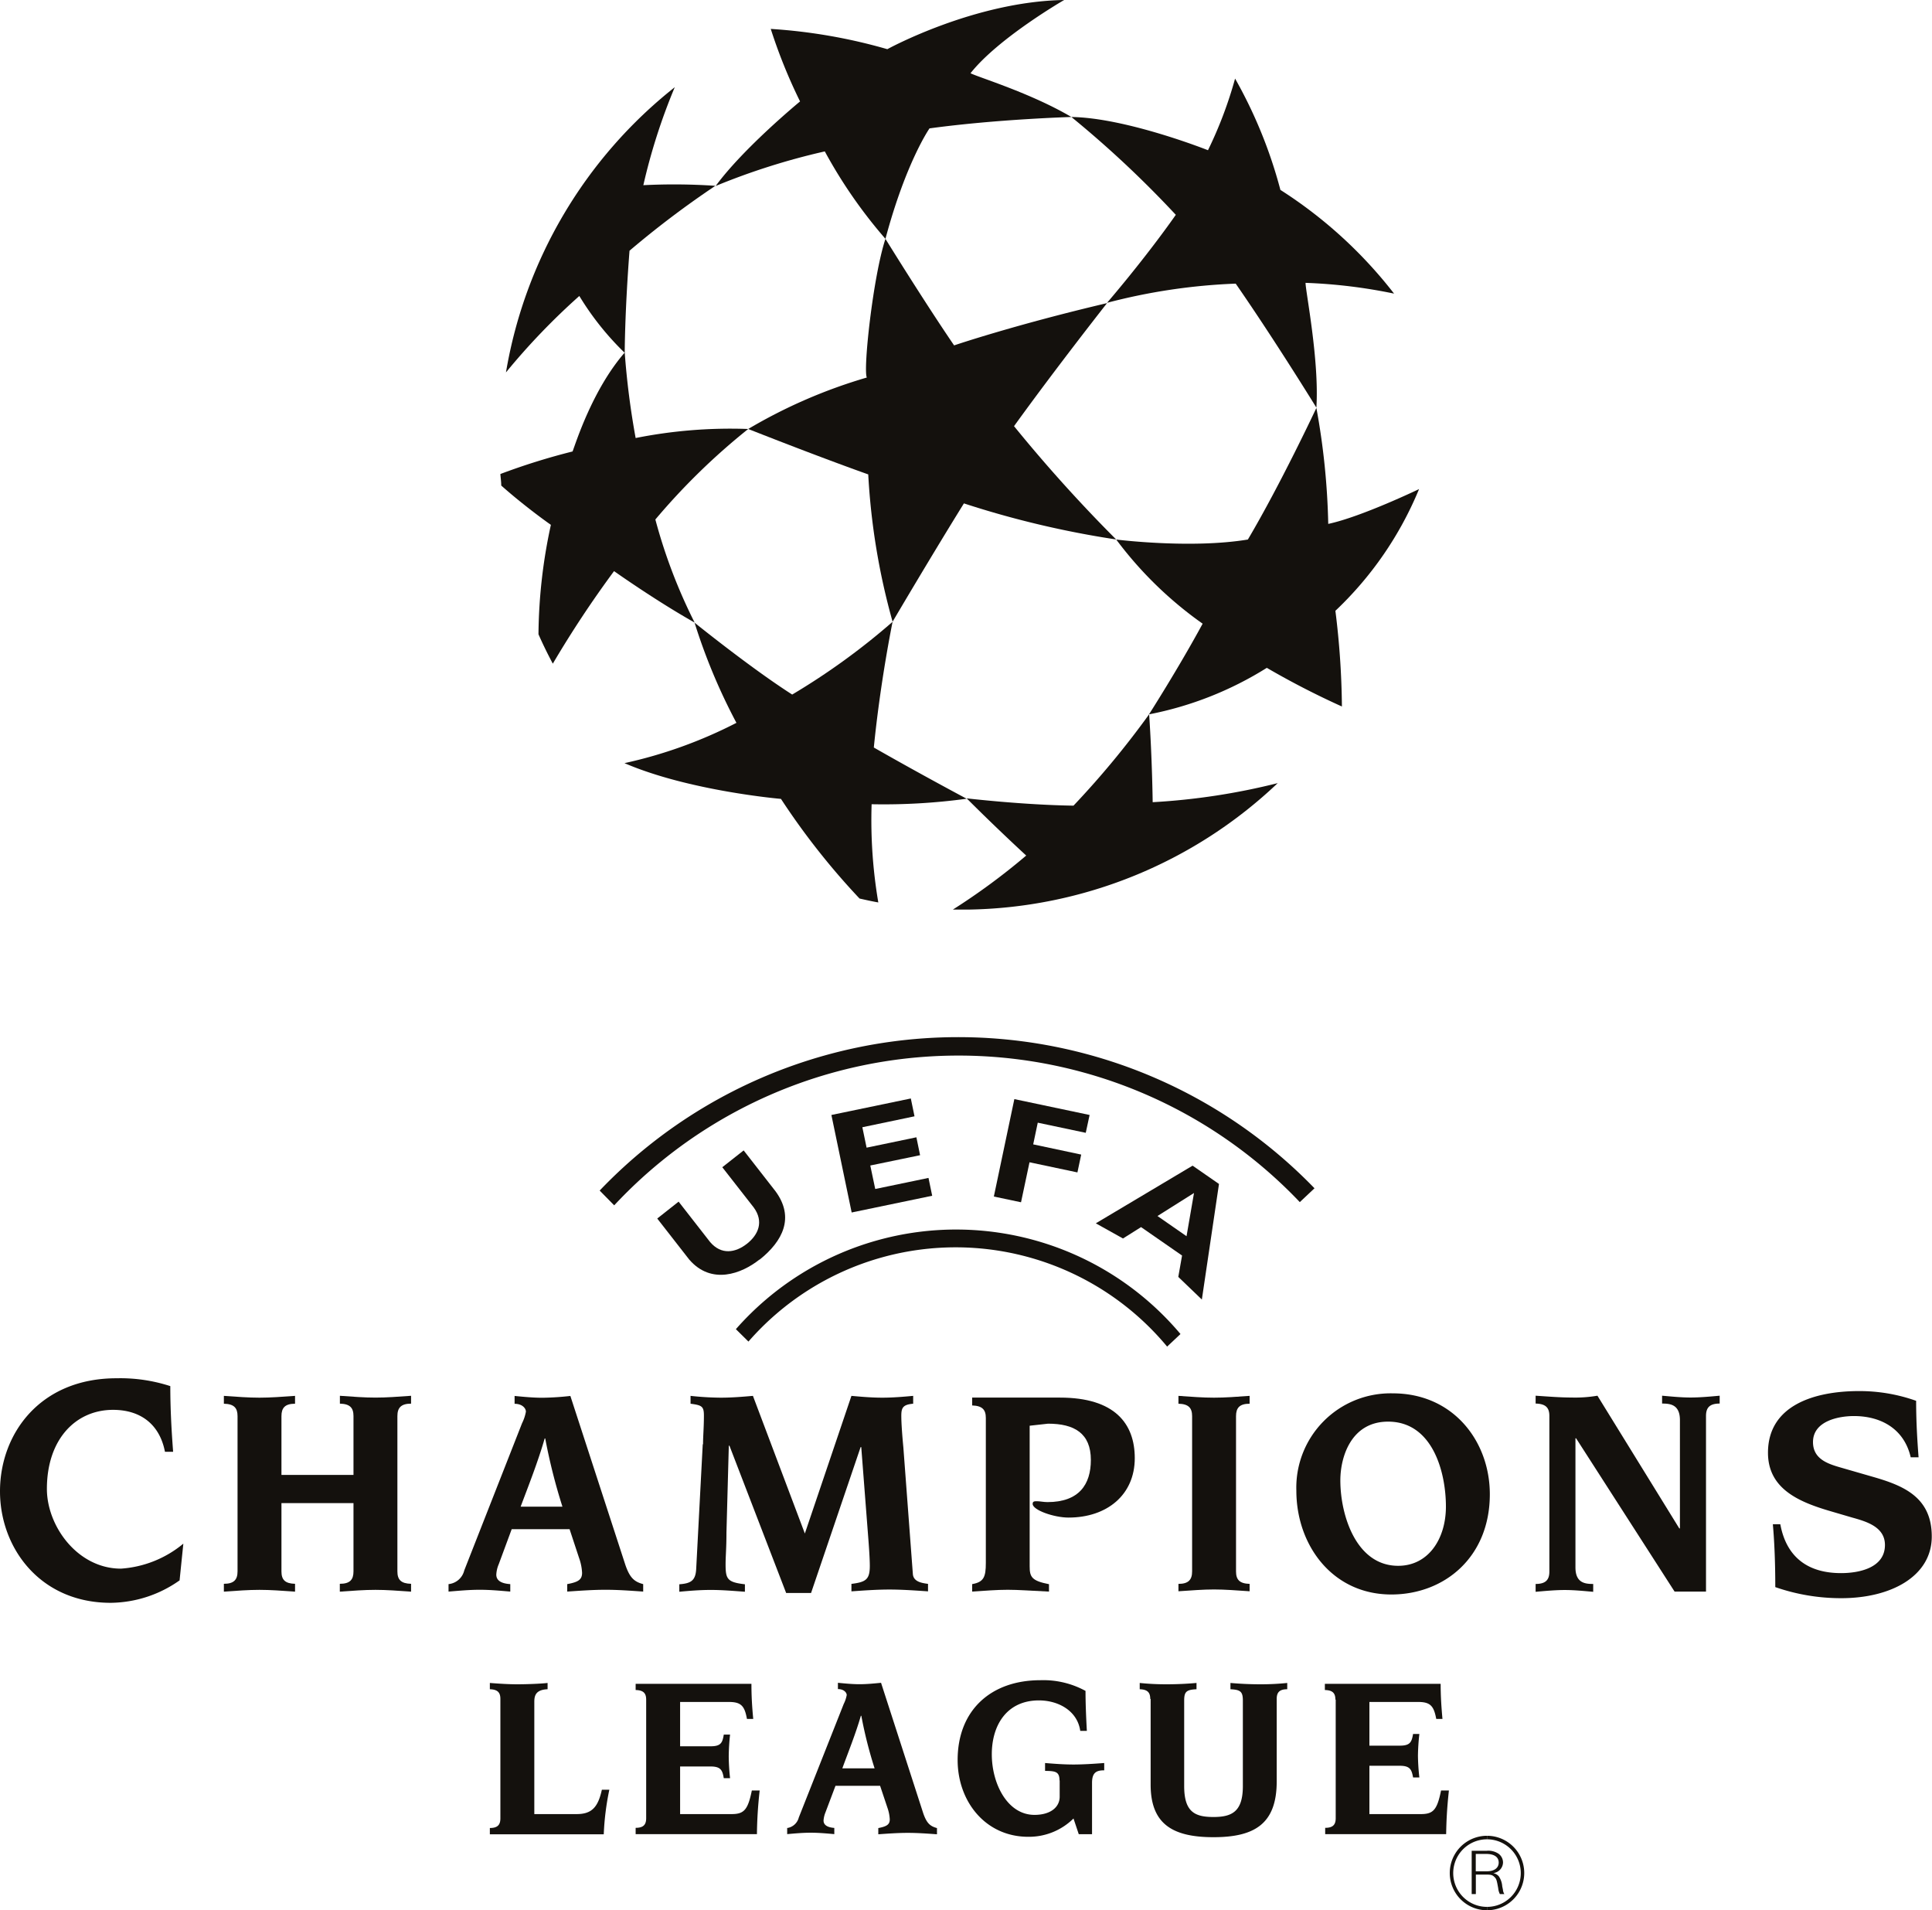 <svg xmlns="http://www.w3.org/2000/svg" viewBox="0 0 245.95 243.13"><defs><style>.cls-1{fill:#14110d;fill-rule:evenodd;}</style></defs><g id="Layer_2" data-name="Layer 2"><g id="Layer_1-2" data-name="Layer 1"><path class="cls-1" d="M105,19.27a86.68,86.68,0,0,0-13.89,4.4c3.54-4.84,10.74-10.76,10.74-10.76a67.4,67.4,0,0,1-3.73-9.23,69.16,69.16,0,0,1,14.84,2.58S124,.19,135.47,0c0,0-8.37,4.83-11.92,9.32.94.5,7.63,2.5,12.84,5.57,0,0-9.42.27-18.06,1.45,0,0-3,4.29-5.61,14.06A62,62,0,0,1,105,19.27Z"/><path class="cls-1" d="M149.7,27.36a133.62,133.62,0,0,0-13.31-12.47c7,.1,17.39,4.23,17.39,4.23A52.36,52.36,0,0,0,157.23,10,59.64,59.64,0,0,1,163,24.17a57.28,57.28,0,0,1,14.47,13.2A66.88,66.88,0,0,0,166.2,36c0,1.07,1.76,9.84,1.38,15.88,0,0-5.3-8.61-10.27-15.78a75.53,75.53,0,0,0-16.38,2.44s4.7-5.43,8.77-11.22Z"/><path class="cls-1" d="M158.84,68.7c4.2-7.09,8.74-16.78,8.74-16.78a91.63,91.63,0,0,1,1.51,14.76c4.17-.88,11.56-4.43,11.56-4.43A44.81,44.81,0,0,1,170,77.74a104.12,104.12,0,0,1,.83,12.18A104.68,104.68,0,0,1,161.27,85a44,44,0,0,1-15,5.92s3.74-5.84,6.83-11.54a48.76,48.76,0,0,1-11-10.71s9.48,1.2,16.75,0Z"/><path class="cls-1" d="M129.09,54.24a189.51,189.51,0,0,0,13,14.42,120.44,120.44,0,0,1-19.38-4.59c-4.34,7-9.08,15.06-9.08,15.06a86.55,86.55,0,0,1-3.1-18.75s-5.38-1.88-15.28-5.78a65.78,65.78,0,0,1,15.1-6.55c-.49-.95.78-12.81,2.37-17.65,0,0,4.82,7.81,8.74,13.56,0,0,7.68-2.61,19.47-5.38,0,0-6.45,8.19-11.84,15.66Z"/><path class="cls-1" d="M70.37,84.46c-.65-1.22-1.26-2.46-1.82-3.73A67.38,67.38,0,0,1,70.13,66.8s-3.11-2.16-6.32-5c0-.49-.08-1-.11-1.47a84,84,0,0,1,9.19-2.87c.39-1,2.52-7.86,6.64-12.59a101.2,101.2,0,0,0,1.39,10.88A61.69,61.69,0,0,1,95.25,54.6,84,84,0,0,0,83.43,66.12a68,68,0,0,0,5,13.12c-5-2.82-10.26-6.55-10.26-6.55a135.91,135.91,0,0,0-7.79,11.77Z"/><path class="cls-1" d="M111.82,114.86c-.8-.14-1.61-.32-2.4-.5a91.76,91.76,0,0,1-10-12.68s-11.69-1-19.92-4.55A58.28,58.28,0,0,0,93.75,92a74.63,74.63,0,0,1-5.33-12.75s7.14,5.77,12.43,9.15a87.13,87.13,0,0,0,12.78-9.26s-1.54,7.45-2.39,16c6,3.43,11.82,6.52,11.82,6.52a78.27,78.27,0,0,1-12.1.7,62.56,62.56,0,0,0,.86,12.55Z"/><path class="cls-1" d="M162.67,99.67a84.55,84.55,0,0,1-15.93,2.43s-.06-5.37-.45-11.19a113.06,113.06,0,0,1-9.63,11.63c-6.44-.09-13.6-.93-13.6-.93,4,4,7.58,7.28,7.58,7.28a83.2,83.2,0,0,1-9.34,6.88c.64,0,1.29,0,1.93,0a58.54,58.54,0,0,0,39.44-16.11Z"/><path class="cls-1" d="M64.41,47.4a86.13,86.13,0,0,1,9.34-9.73,36.11,36.11,0,0,0,5.78,7.24s0-5.06.61-13a119.39,119.39,0,0,1,10.93-8.26,77.78,77.78,0,0,0-9.17-.08,75.64,75.64,0,0,1,4-12.47A58.69,58.69,0,0,0,64.41,47.4Z"/><path class="cls-1" d="M177.12,202.94c-7.52,0-12.09-6.3-12.09-13.21a12,12,0,0,1,12.28-12.39c7.71,0,12.35,6.12,12.35,12.84,0,8-5.77,12.76-12.54,12.76Zm-.41-22c-4.69,0-6.08,4.46-6.08,7.48,0,4.41,2,10.87,7.36,10.87,3.85,0,6.08-3.43,6.08-7.54,0-4.38-1.69-10.81-7.36-10.81Z"/><path class="cls-1" d="M131.08,199.36c0,1.36.27,1.84,2.46,2.27v.94c-2.38-.11-3.86-.23-5.25-.23s-2.87.12-4.53.23v-.95c1.47-.26,1.74-.9,1.74-2.68V180.47c0-1.06-.46-1.55-1.74-1.59v-1h11.17c7,0,9.53,3.32,9.53,7.71,0,4.68-3.55,7.56-8.43,7.56-1.85,0-4.57-.95-4.57-1.74,0-.34.23-.34.57-.34s.83.11,1.32.11c4,0,5.52-2.23,5.52-5.36,0-3.41-2.12-4.62-5.45-4.62l-2.34.26v18Z"/><path class="cls-1" d="M151.76,180.24c0-1.05-.46-1.55-1.74-1.58v-1c1.66.12,3.13.23,4.53.23s2.87-.11,4.53-.23v1c-1.28,0-1.73.53-1.73,1.58V200c0,1.06.45,1.55,1.73,1.59v.94c-1.66-.11-3.13-.23-4.53-.23s-2.87.12-4.53.23v-.94c1.28,0,1.74-.53,1.74-1.59v-19.8Z"/><path class="cls-1" d="M197.24,180.22c0-1.05-.46-1.55-1.75-1.58v-1c1.67.11,3.14.23,4.54.23a17,17,0,0,0,3.33-.23l10.42,16.89h.08V180.75c0-2-1.25-2.11-2.27-2.11v-1c1.25.11,2.45.23,3.63.23s2.49-.12,3.7-.23v1c-1.29,0-1.74.53-1.74,1.58v22.35h-4l-12.54-19.51h-.08v16.43c0,2,1.24,2.11,2.26,2.11v1c-1.24-.11-2.45-.23-3.62-.23s-2.5.12-3.71.23v-1c1.29,0,1.75-.53,1.75-1.58v-19.8Z"/><path class="cls-1" d="M226.64,194c.78,4.24,3.56,6.22,7.73,6.22,2.29,0,5.59-.66,5.59-3.58,0-2.33-2.41-3-4.2-3.5l-2.76-.81c-4-1.17-7.93-2.84-7.93-7.43,0-6,5.83-7.85,11.62-7.85a21.52,21.52,0,0,1,7.24,1.24c0,2.81.16,5.17.31,7.19h-1c-.82-3.58-3.73-5.25-7.23-5.25-1.95,0-5.21.63-5.21,3.31,0,2.14,1.86,2.76,3.45,3.22l4.09,1.18c3.92,1.12,7.58,2.57,7.58,7.62s-5.17,7.85-11.51,7.85A25.46,25.46,0,0,1,226,202c0-3.08-.11-5.75-.31-8Z"/><path class="cls-1" d="M30.24,180.24c0-1.05-.45-1.55-1.74-1.58v-1c1.66.12,3.14.23,4.53.23s2.87-.11,4.53-.23v1c-1.28,0-1.73.53-1.73,1.58v7.48H45v-7.49c0-1.05-.45-1.55-1.73-1.58v-1c1.65.12,3.13.23,4.53.23s2.87-.11,4.53-.23v1c-1.28,0-1.74.53-1.74,1.58V200c0,1.06.46,1.55,1.74,1.58v1c-1.66-.12-3.14-.23-4.54-.23s-2.87.11-4.53.23v-1c1.29,0,1.74-.52,1.74-1.58v-8.69H35.83V200c0,1.06.45,1.55,1.73,1.58v1c-1.66-.12-3.13-.23-4.53-.23s-2.87.11-4.53.23v-1c1.28,0,1.74-.52,1.74-1.58v-19.8Z"/><path class="cls-1" d="M66.28,191.76c1-2.67,2.19-5.66,3.06-8.68h.07a73,73,0,0,0,2.19,8.68Zm-9.15,10.81c1.33-.11,2.62-.23,3.94-.23s2.6.12,3.89.23v-.95c-1.25-.08-1.78-.52-1.78-1.21a3.86,3.86,0,0,1,.31-1.32l1.65-4.46h7.37l1.21,3.67a6.42,6.42,0,0,1,.38,1.88c0,.88-.49,1.18-1.89,1.44v.95c1.62-.11,3.25-.23,4.87-.23s3.21.12,4.8.23v-.95c-1.13-.3-1.7-.79-2.27-2.45l-7-21.5a35.25,35.25,0,0,1-3.55.23c-1.17,0-2.34-.11-3.55-.23v1c1,0,1.44.59,1.44,1a5.44,5.44,0,0,1-.49,1.47L59.1,199.88a2.29,2.29,0,0,1-2,1.74v.95Z"/><path class="cls-1" d="M89.5,183.79c0-1,.11-2.11.11-3.62,0-1.18-.26-1.32-1.7-1.51v-1a37.3,37.3,0,0,0,3.86.23c1.36,0,2.72-.11,4.08-.23l6.61,17.52,5.93-17.52c1.32.12,2.61.23,3.93.23s2.64-.11,3.93-.23v1c-1.32.11-1.51.53-1.51,1.55s.14,2.76.26,4l1.21,16.13c.08,1,1.17,1.14,1.93,1.25v.95c-1.63-.11-3.29-.23-4.91-.23s-3.29.12-4.84.23v-.95c1.85-.23,2.34-.56,2.34-2.3,0-.91-.12-2.61-.22-3.85l-.87-11.26h-.08l-6.31,18.57h-3.17L92.86,184h-.08l-.3,11.07c0,2-.11,3-.11,4,0,1.89.19,2.31,2.46,2.57v.95c-1.51-.11-2.91-.23-4.35-.23s-2.79.12-4,.23v-.95c1.47-.11,2.08-.45,2.15-2l.83-15.79Z"/><path class="cls-1" d="M22.81,201.18A15.41,15.41,0,0,1,14.09,204C5.09,204,0,197,0,189.81c0-7.32,5.09-14.4,14.85-14.39a20.6,20.6,0,0,1,6.83,1c0,2.87.15,5.63.36,8.36H21c-.67-3.49-3.1-5.34-6.61-5.34-4.75,0-8.42,3.74-8.42,10.06,0,4.76,3.92,10.15,9.43,10.15a13.89,13.89,0,0,0,7.94-3.18l-.48,4.69Z"/><path class="cls-1" d="M63.7,216.23c0-.82-.35-1.2-1.34-1.23v-.8c1.29.1,2.42.17,3.5.17,1.23,0,3-.07,3.85-.17v.8c-1.49.06-1.69.79-1.69,1.6v14.29h5.39c1.93,0,2.72-.88,3.21-3.1h.95a34.34,34.34,0,0,0-.71,5.67H62.36v-.8c1,0,1.34-.41,1.34-1.23v-15.2Z"/><path class="cls-1" d="M82.26,216.32c0-.81-.35-1.2-1.34-1.22v-.79H95.66c0,1.6.08,2.9.23,4.47h-.8c-.29-1.6-.7-2.16-2.27-2.16H86.58v5.64h3.88c1.31,0,1.51-.44,1.68-1.49h.8a27.67,27.67,0,0,0-.17,2.78,27.29,27.29,0,0,0,.17,2.77h-.8c-.17-1-.37-1.49-1.68-1.49H86.58v6.06h6.56c1.57,0,2.07-.53,2.57-3h1a53.71,53.71,0,0,0-.35,5.55H80.92v-.8c1,0,1.34-.41,1.34-1.23V216.32Z"/><path class="cls-1" d="M100.17,232.67a1.8,1.8,0,0,0,1.52-1.35l5.72-14.45a4.14,4.14,0,0,0,.38-1.13c0-.29-.33-.76-1.12-.76v-.8c.94.09,1.84.18,2.75.18s1.83-.09,2.74-.18l5.37,16.6c.44,1.27.87,1.65,1.75,1.89v.79c-1.23-.09-2.48-.18-3.71-.18s-2.51.09-3.76.18v-.79c1.08-.21,1.46-.45,1.46-1.11a5.19,5.19,0,0,0-.29-1.46l-.94-2.81h-5.68l-1.29,3.42a3.29,3.29,0,0,0-.23,1c0,.52.41.87,1.37.94v.79c-1-.09-2-.18-3-.18s-2,.09-3,.18v-.79Zm11.17-7.6a54.83,54.83,0,0,1-1.69-6.69h-.06c-.67,2.32-1.61,4.63-2.36,6.69Z"/><path class="cls-1" d="M134.88,226.63c0-1.16-.53-1.22-1.84-1.24v-1c1.2.1,2.39.19,3.62.19s2.59-.09,3.91-.19v.93c-1,0-1.55.28-1.55,1.6v6.53h-1.69l-.67-2a8.07,8.07,0,0,1-5.75,2.33c-5.48,0-9-4.52-9-9.77,0-6.33,4.23-10.16,10.53-10.16a11.22,11.22,0,0,1,5.75,1.36c0,1.43.06,3.08.17,5.09h-.84c-.37-2.6-2.84-3.88-5.26-3.88-4.05,0-6,3.1-6,6.86s2,7.71,5.43,7.71c2.07,0,3.21-1,3.21-2.31v-2.1Z"/><path class="cls-1" d="M146.43,216.23c0-.82-.35-1.2-1.34-1.23v-.8a32.62,32.62,0,0,0,3.35.17c1.52,0,2.72-.07,3.88-.17v.8c-1.26.06-1.57.29-1.57,1.43v10.9c0,3.3,1.37,3.93,3.73,3.93s3.74-.69,3.74-3.93v-10.9c0-1.14-.32-1.37-1.58-1.43v-.8c1.17.1,2.36.17,3.88.17a32.62,32.62,0,0,0,3.35-.17v.8c-1,0-1.34.41-1.34,1.23v10.49c0,5.4-2.8,7.11-8.05,7.11s-8-1.71-8-6.7v-10.9Z"/><path class="cls-1" d="M170,216.32c0-.81-.34-1.2-1.34-1.22v-.79h14.74c0,1.6.09,2.9.23,4.47h-.79c-.3-1.6-.71-2.16-2.28-2.16h-6.23v5.56h3.87c1.31,0,1.51-.44,1.69-1.49h.8a27.42,27.42,0,0,0-.18,2.77,26.86,26.86,0,0,0,.18,2.77h-.8c-.18-1-.38-1.49-1.69-1.49h-3.87v6.15h6.55c1.58,0,2.07-.53,2.57-3h1c-.26,2.4-.32,3.94-.35,5.55H168.7v-.8c1,0,1.34-.41,1.34-1.23V216.32Z"/><path class="cls-1" d="M95.28,170.75a35,35,0,0,1,53.3.64l1.7-1.6a37.33,37.33,0,0,0-56.6-.62l1.6,1.58Z"/><polygon class="cls-1" points="118.67 152.19 108.42 154.32 105.84 141.91 115.95 139.81 116.42 142.08 109.78 143.47 110.32 146.07 116.66 144.75 117.13 147.03 110.79 148.34 111.42 151.33 118.2 149.92 118.67 152.19 118.67 152.19"/><polygon class="cls-1" points="138.22 144.18 132.11 142.89 131.53 145.65 137.64 146.95 137.16 149.22 131.06 147.93 129.98 153.02 126.52 152.29 129.13 139.89 138.71 141.91 138.22 144.18 138.22 144.18"/><path class="cls-1" d="M153,165.4l-3-2.88.48-2.72-5.22-3.62-2.3,1.45-3.46-1.93,12.32-7.34,3.36,2.33L153,165.4ZM152,151.84l-4.65,2.93,3.7,2.57.95-5.5Z"/><path class="cls-1" d="M96.68,160.31c-2.27,1.81-6.12,3.27-8.94,0l-4.07-5.22,2.72-2.15,4,5.13c1.44,1.7,3.25,1.37,4.7.23s2.18-2.82.86-4.62l-4-5.12,2.72-2.14,4.07,5.22c2.43,3.33.92,6.33-2.06,8.7Z"/><path class="cls-1" d="M165.47,153a59.93,59.93,0,0,0-87.28.41l-1.85-1.88a63.1,63.1,0,0,1,91-.29L165.47,153Z"/><path class="cls-1" d="M189.3,243.13a4.74,4.74,0,1,1,0-9.48v.45a4.3,4.3,0,0,0,0,8.6v.43Z"/><path class="cls-1" d="M187.35,235.56h1.91a2.32,2.32,0,0,1,1.53.39,1.39,1.39,0,0,1,.55,1.11,1.4,1.4,0,0,1-1.24,1.34,1.32,1.32,0,0,1,.7.4,2.63,2.63,0,0,1,.44,1.29l.09.43a1.18,1.18,0,0,0,.18.55h-.57a2,2,0,0,1-.21-.72c-.2-1.13-.23-1.21-.51-1.48s-.51-.28-1.14-.28h-1.2v2.48h-.53v-5.51Zm1.93,2.61c.94,0,1.51-.42,1.51-1.11s-.55-1.1-1.6-1.1h-1.32v2.21Z"/><path class="cls-1" d="M189.3,243.13a4.74,4.74,0,1,0,0-9.48v.45a4.3,4.3,0,0,1,0,8.6v.43Z"/></g></g></svg>